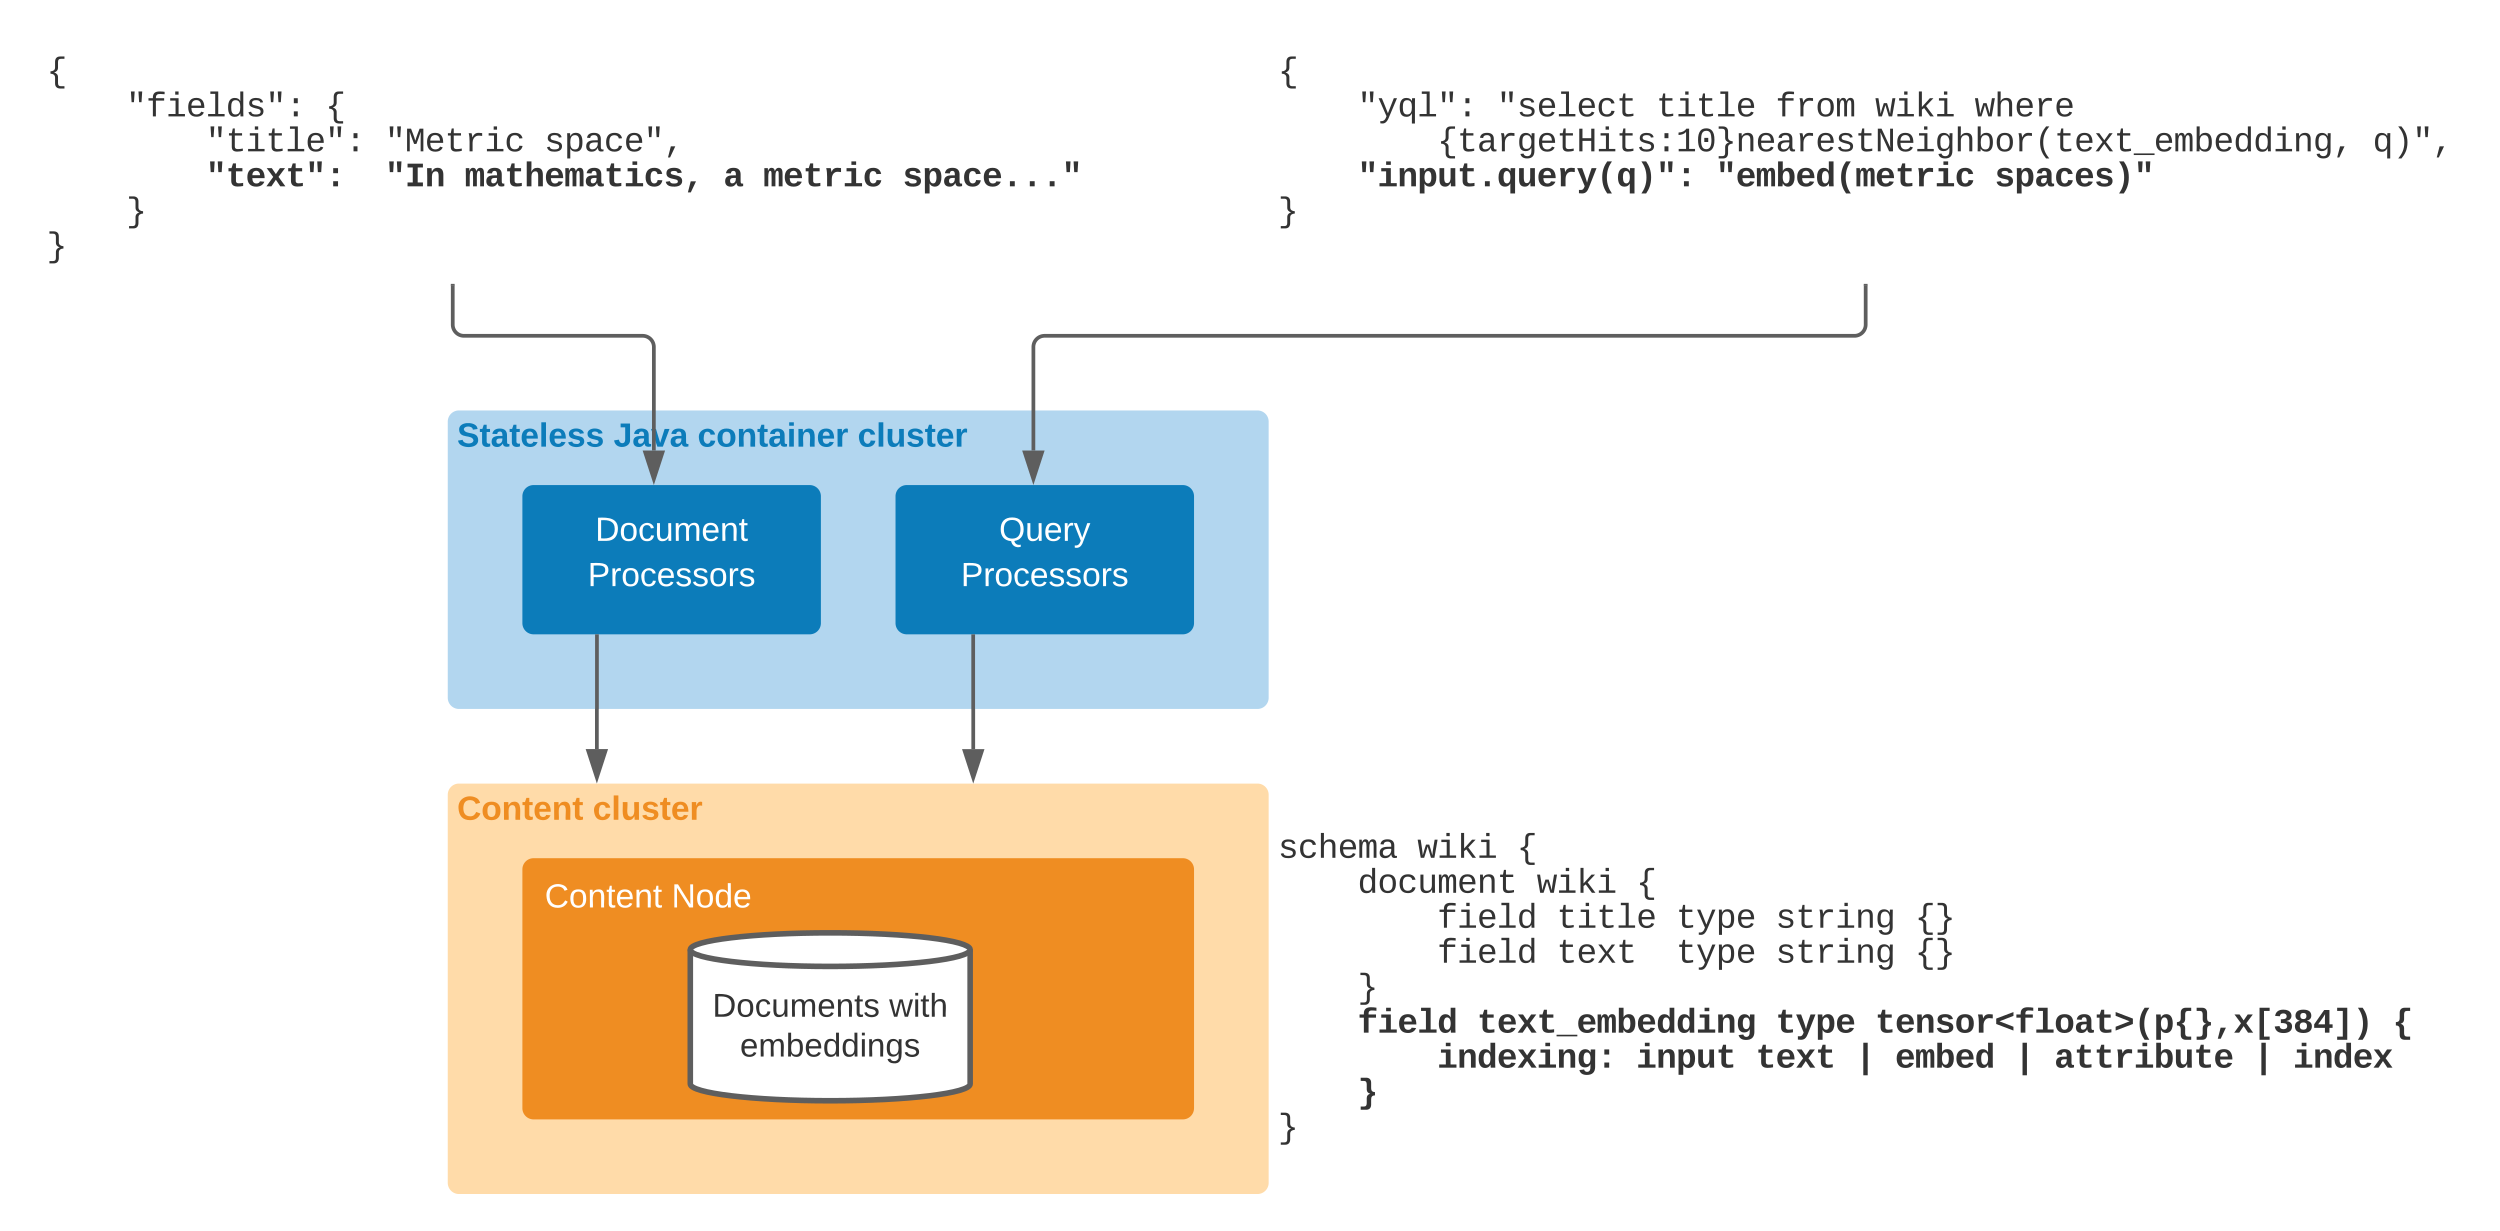<svg xmlns="http://www.w3.org/2000/svg" xmlns:xlink="http://www.w3.org/1999/xlink" xmlns:lucid="lucid" width="1340" height="660"><g transform="translate(1620 100)" lucid:page-tab-id="0_0"><path d="M-2000-500H0v1500h-2000z" fill="#fff"/><path d="M-1380 126a6 6 0 0 1 6-6h428a6 6 0 0 1 6 6v148a6 6 0 0 1-6 6h-428a6 6 0 0 1-6-6z" stroke="#000" stroke-opacity="0" stroke-width="3" fill="#b2d6ef"/><path d="M-1380 326a6 6 0 0 1 6-6h428a6 6 0 0 1 6 6v208a6 6 0 0 1-6 6h-428a6 6 0 0 1-6-6z" stroke="#000" stroke-opacity="0" stroke-width="3" fill="#ffdba9"/><path d="M-1380 326a6 6 0 0 1 6-6h208a6 6 0 0 1 6 6v28a6 6 0 0 1-6 6h-208a6 6 0 0 1-6-6z" stroke="#000" stroke-opacity="0" stroke-width="3" fill="#fff" fill-opacity="0"/><use xlink:href="#a" transform="matrix(1,0,0,1,-1375,325) translate(0 14.4)"/><use xlink:href="#b" transform="matrix(1,0,0,1,-1375,325) translate(72.7 14.4)"/><path d="M-1340 166a6 6 0 0 1 6-6h148a6 6 0 0 1 6 6v68a6 6 0 0 1-6 6h-148a6 6 0 0 1-6-6z" stroke="#000" stroke-opacity="0" stroke-width="3" fill="#0c7cba"/><use xlink:href="#c" transform="matrix(1,0,0,1,-1328,172) translate(27.05 17.9)"/><use xlink:href="#d" transform="matrix(1,0,0,1,-1328,172) translate(23.05 42.167)"/><path d="M-1380 126a6 6 0 0 1 6-6h408a6 6 0 0 1 6 6v28a6 6 0 0 1-6 6h-408a6 6 0 0 1-6-6z" stroke="#000" stroke-opacity="0" stroke-width="3" fill="#fff" fill-opacity="0"/><use xlink:href="#e" transform="matrix(1,0,0,1,-1375,125) translate(0 14.4)"/><use xlink:href="#f" transform="matrix(1,0,0,1,-1375,125) translate(83.9 14.4)"/><use xlink:href="#g" transform="matrix(1,0,0,1,-1375,125) translate(128.9 14.4)"/><use xlink:href="#h" transform="matrix(1,0,0,1,-1375,125) translate(214.7 14.4)"/><path d="M-1300.04 241v38.98a.02.02 0 0 1-.02.02.02.02 0 0 0-.02.02v21.48M-1300.04 241.03V240" stroke="#5e5e5e" stroke-width="2" fill="none"/><path d="M-1300.08 316.76l-4.63-14.26h9.26z" stroke="#5e5e5e" stroke-width="2" fill="#5e5e5e"/><path d="M-1340 366a6 6 0 0 1 6-6h348a6 6 0 0 1 6 6v128a6 6 0 0 1-6 6h-348a6 6 0 0 1-6-6z" stroke="#000" stroke-opacity="0" stroke-width="3" fill="#ef8d22"/><use xlink:href="#i" transform="matrix(1,0,0,1,-1328,372) translate(0 14.4)"/><use xlink:href="#j" transform="matrix(1,0,0,1,-1328,372) translate(67.95 14.4)"/><path d="M-1140 166a6 6 0 0 1 6-6h148a6 6 0 0 1 6 6v68a6 6 0 0 1-6 6h-148a6 6 0 0 1-6-6z" stroke="#000" stroke-opacity="0" stroke-width="3" fill="#0c7cba"/><use xlink:href="#k" transform="matrix(1,0,0,1,-1128,172) translate(43.525 17.9)"/><use xlink:href="#d" transform="matrix(1,0,0,1,-1128,172) translate(23.05 42.167)"/><path d="M-1377.33 53.2V74a6 6 0 0 0 6 6h95.8a6 6 0 0 1 6 6v55.5" stroke="#5e5e5e" stroke-width="2" fill="none"/><path d="M-1376.33 53.23h-2V52.2h2z" stroke="#5e5e5e" stroke-width=".05" fill="#5e5e5e"/><path d="M-1269.54 156.76l-4.63-14.26h9.27z" stroke="#5e5e5e" stroke-width="2" fill="#5e5e5e"/><path d="M-1098.37 241v39a.02.02 0 0 0 0 .02.02.02 0 0 1 .03.02v21.5M-1098.37 241.03V240" stroke="#5e5e5e" stroke-width="2" fill="none"/><path d="M-1098.34 316.8l-4.63-14.26h9.27z" stroke="#5e5e5e" stroke-width="2" fill="#5e5e5e"/><path d="M-1600-74a6 6 0 0 1 6-6h568a6 6 0 0 1 6 6V46.2a6 6 0 0 1-6 6h-568a6 6 0 0 1-6-6z" stroke="#000" stroke-opacity="0" stroke-width="3" fill="#fff" fill-opacity="0"/><use xlink:href="#l" transform="matrix(1,0,0,1,-1595,-75) translate(0 18.635)"/><use xlink:href="#m" transform="matrix(1,0,0,1,-1595,-75) translate(0 37.377)"/><use xlink:href="#n" transform="matrix(1,0,0,1,-1595,-75) translate(42.674 37.377)"/><use xlink:href="#o" transform="matrix(1,0,0,1,-1595,-75) translate(149.358 37.377)"/><use xlink:href="#p" transform="matrix(1,0,0,1,-1595,-75) translate(0 56.118)"/><use xlink:href="#q" transform="matrix(1,0,0,1,-1595,-75) translate(85.347 56.118)"/><use xlink:href="#r" transform="matrix(1,0,0,1,-1595,-75) translate(181.363 56.118)"/><use xlink:href="#s" transform="matrix(1,0,0,1,-1595,-75) translate(266.71 56.118)"/><use xlink:href="#t" transform="matrix(1,0,0,1,-1595,-75) translate(0 74.868)"/><use xlink:href="#u" transform="matrix(1,0,0,1,-1595,-75) translate(85.347 74.868)"/><use xlink:href="#v" transform="matrix(1,0,0,1,-1595,-75) translate(181.363 74.868)"/><use xlink:href="#w" transform="matrix(1,0,0,1,-1595,-75) translate(224.036 74.868)"/><use xlink:href="#x" transform="matrix(1,0,0,1,-1595,-75) translate(362.726 74.868)"/><use xlink:href="#y" transform="matrix(1,0,0,1,-1595,-75) translate(384.062 74.868)"/><use xlink:href="#z" transform="matrix(1,0,0,1,-1595,-75) translate(458.741 74.868)"/><use xlink:href="#m" transform="matrix(1,0,0,1,-1595,-75) translate(0 93.609)"/><use xlink:href="#A" transform="matrix(1,0,0,1,-1595,-75) translate(42.674 93.609)"/><use xlink:href="#B" transform="matrix(1,0,0,1,-1595,-75) translate(0 112.351)"/><path d="M-940-74a6 6 0 0 1 6-6h628a6 6 0 0 1 6 6V46.2a6 6 0 0 1-6 6h-628a6 6 0 0 1-6-6z" stroke="#000" stroke-opacity="0" stroke-width="3" fill="#fff" fill-opacity="0"/><g><use xlink:href="#C" transform="matrix(1,0,0,1,-935,-75) translate(0 18.635)"/><use xlink:href="#m" transform="matrix(1,0,0,1,-935,-75) translate(0 37.377)"/><use xlink:href="#D" transform="matrix(1,0,0,1,-935,-75) translate(42.674 37.377)"/><use xlink:href="#E" transform="matrix(1,0,0,1,-935,-75) translate(117.352 37.377)"/><use xlink:href="#F" transform="matrix(1,0,0,1,-935,-75) translate(202.7 37.377)"/><use xlink:href="#G" transform="matrix(1,0,0,1,-935,-75) translate(266.71 37.377)"/><use xlink:href="#H" transform="matrix(1,0,0,1,-935,-75) translate(320.052 37.377)"/><use xlink:href="#I" transform="matrix(1,0,0,1,-935,-75) translate(373.394 37.377)"/><use xlink:href="#p" transform="matrix(1,0,0,1,-935,-75) translate(0 56.118)"/><use xlink:href="#J" transform="matrix(1,0,0,1,-935,-75) translate(85.347 56.118)"/><use xlink:href="#K" transform="matrix(1,0,0,1,-935,-75) translate(586.762 56.118)"/><use xlink:href="#L" transform="matrix(1,0,0,1,-935,-75) translate(0 74.868)"/><use xlink:href="#M" transform="matrix(1,0,0,1,-935,-75) translate(42.674 74.868)"/><use xlink:href="#N" transform="matrix(1,0,0,1,-935,-75) translate(234.705 74.868)"/><use xlink:href="#O" transform="matrix(1,0,0,1,-935,-75) translate(384.062 74.868)"/><use xlink:href="#P" transform="matrix(1,0,0,1,-935,-75) translate(0 93.609)"/><use xlink:href="#Q" transform="matrix(1,0,0,1,-935,-75) translate(0 112.351)"/></g><path d="M-1100 481c0 4.97-33.58 9-75 9s-75-4.03-75-9v-72c0-4.97 33.58-9 75-9s75 4.03 75 9z" stroke="#5e5e5e" stroke-width="3" fill="#fff"/><path d="M-1100 409c0 4.97-33.58 9-75 9s-75-4.03-75-9" stroke="#5e5e5e" stroke-width="3" fill="none"/><g><use xlink:href="#R" transform="matrix(1,0,0,1,-1245,423) translate(6.889 21.972)"/><use xlink:href="#S" transform="matrix(1,0,0,1,-1245,423) translate(101.605 21.972)"/><use xlink:href="#T" transform="matrix(1,0,0,1,-1245,423) translate(21.654 43.306)"/></g><path d="M-940 346a6 6 0 0 1 6-6h608a6 6 0 0 1 6 6v168a6 6 0 0 1-6 6h-608a6 6 0 0 1-6-6z" stroke="#000" stroke-opacity="0" stroke-width="3" fill="#fff" fill-opacity="0"/><g><use xlink:href="#U" transform="matrix(1,0,0,1,-935,345) translate(0 14.792)"/><use xlink:href="#H" transform="matrix(1,0,0,1,-935,345) translate(74.679 14.792)"/><use xlink:href="#o" transform="matrix(1,0,0,1,-935,345) translate(128.021 14.792)"/><use xlink:href="#m" transform="matrix(1,0,0,1,-935,345) translate(0 33.533)"/><use xlink:href="#V" transform="matrix(1,0,0,1,-935,345) translate(42.674 33.533)"/><use xlink:href="#H" transform="matrix(1,0,0,1,-935,345) translate(138.689 33.533)"/><use xlink:href="#o" transform="matrix(1,0,0,1,-935,345) translate(192.031 33.533)"/><use xlink:href="#p" transform="matrix(1,0,0,1,-935,345) translate(0 52.274)"/><use xlink:href="#W" transform="matrix(1,0,0,1,-935,345) translate(85.347 52.274)"/><use xlink:href="#F" transform="matrix(1,0,0,1,-935,345) translate(149.358 52.274)"/><use xlink:href="#X" transform="matrix(1,0,0,1,-935,345) translate(213.368 52.274)"/><use xlink:href="#Y" transform="matrix(1,0,0,1,-935,345) translate(266.71 52.274)"/><use xlink:href="#Z" transform="matrix(1,0,0,1,-935,345) translate(341.389 52.274)"/><use xlink:href="#p" transform="matrix(1,0,0,1,-935,345) translate(0 71.016)"/><use xlink:href="#W" transform="matrix(1,0,0,1,-935,345) translate(85.347 71.016)"/><use xlink:href="#aa" transform="matrix(1,0,0,1,-935,345) translate(149.358 71.016)"/><use xlink:href="#X" transform="matrix(1,0,0,1,-935,345) translate(213.368 71.016)"/><use xlink:href="#Y" transform="matrix(1,0,0,1,-935,345) translate(266.71 71.016)"/><use xlink:href="#Z" transform="matrix(1,0,0,1,-935,345) translate(341.389 71.016)"/><use xlink:href="#m" transform="matrix(1,0,0,1,-935,345) translate(0 89.757)"/><use xlink:href="#ab" transform="matrix(1,0,0,1,-935,345) translate(42.674 89.757)"/><use xlink:href="#L" transform="matrix(1,0,0,1,-935,345) translate(0 108.507)"/><use xlink:href="#ac" transform="matrix(1,0,0,1,-935,345) translate(42.674 108.507)"/><use xlink:href="#ad" transform="matrix(1,0,0,1,-935,345) translate(106.684 108.507)"/><use xlink:href="#ae" transform="matrix(1,0,0,1,-935,345) translate(266.71 108.507)"/><use xlink:href="#af" transform="matrix(1,0,0,1,-935,345) translate(320.052 108.507)"/><use xlink:href="#ag" transform="matrix(1,0,0,1,-935,345) translate(597.431 108.507)"/><use xlink:href="#ah" transform="matrix(1,0,0,1,-935,345) translate(0 127.257)"/><use xlink:href="#ai" transform="matrix(1,0,0,1,-935,345) translate(85.347 127.257)"/><use xlink:href="#aj" transform="matrix(1,0,0,1,-935,345) translate(192.031 127.257)"/><use xlink:href="#ak" transform="matrix(1,0,0,1,-935,345) translate(256.042 127.257)"/><use xlink:href="#al" transform="matrix(1,0,0,1,-935,345) translate(309.384 127.257)"/><use xlink:href="#am" transform="matrix(1,0,0,1,-935,345) translate(330.72 127.257)"/><use xlink:href="#al" transform="matrix(1,0,0,1,-935,345) translate(394.731 127.257)"/><use xlink:href="#an" transform="matrix(1,0,0,1,-935,345) translate(416.068 127.257)"/><use xlink:href="#al" transform="matrix(1,0,0,1,-935,345) translate(522.752 127.257)"/><use xlink:href="#ao" transform="matrix(1,0,0,1,-935,345) translate(544.089 127.257)"/><use xlink:href="#ap" transform="matrix(1,0,0,1,-935,345) translate(0 146.007)"/><use xlink:href="#aq" transform="matrix(1,0,0,1,-935,345) translate(42.674 146.007)"/><use xlink:href="#B" transform="matrix(1,0,0,1,-935,345) translate(0 164.748)"/></g><path d="M-620 53.2V74a6 6 0 0 1-6 6h-434.1a6 6 0 0 0-6 6v55.5" stroke="#5e5e5e" stroke-width="2" fill="none"/><path d="M-619 53.23h-2V52.2h2z" stroke="#5e5e5e" stroke-width=".05" fill="#5e5e5e"/><path d="M-1066.1 156.76l-4.64-14.26h9.27z" stroke="#5e5e5e" stroke-width="2" fill="#5e5e5e"/><defs><path fill="#ef8d22" d="M67-125c0 53 21 87 73 88 37 1 54-22 65-47l45 17C233-25 199 4 140 4 58 4 20-42 15-125 8-235 124-281 211-232c18 10 29 29 36 50l-46 12c-8-25-30-41-62-41-52 0-71 34-72 86" id="ar"/><path fill="#ef8d22" d="M110-194c64 0 96 36 96 99 0 64-35 99-97 99-61 0-95-36-95-99 0-62 34-99 96-99zm-1 164c35 0 45-28 45-65 0-40-10-65-43-65-34 0-45 26-45 65 0 36 10 65 43 65" id="as"/><path fill="#ef8d22" d="M135-194c87-1 58 113 63 194h-50c-7-57 23-157-34-157-59 0-34 97-39 157H25l-1-190h47c2 12-1 28 3 38 12-26 28-41 61-42" id="at"/><path fill="#ef8d22" d="M115-3C79 11 28 4 28-45v-112H4v-33h27l15-45h31v45h36v33H77v99c-1 23 16 31 38 25v30" id="au"/><path fill="#ef8d22" d="M185-48c-13 30-37 53-82 52C43 2 14-33 14-96s30-98 90-98c62 0 83 45 84 108H66c0 31 8 55 39 56 18 0 30-7 34-22zm-45-69c5-46-57-63-70-21-2 6-4 13-4 21h74" id="av"/><g id="a"><use transform="matrix(0.05,0,0,0.05,0,0)" xlink:href="#ar"/><use transform="matrix(0.05,0,0,0.05,12.95,0)" xlink:href="#as"/><use transform="matrix(0.05,0,0,0.05,23.9,0)" xlink:href="#at"/><use transform="matrix(0.05,0,0,0.05,34.85,0)" xlink:href="#au"/><use transform="matrix(0.05,0,0,0.05,40.8,0)" xlink:href="#av"/><use transform="matrix(0.05,0,0,0.05,50.8,0)" xlink:href="#at"/><use transform="matrix(0.05,0,0,0.05,61.75,0)" xlink:href="#au"/></g><path fill="#ef8d22" d="M190-63c-7 42-38 67-86 67-59 0-84-38-90-98-12-110 154-137 174-36l-49 2c-2-19-15-32-35-32-30 0-35 28-38 64-6 74 65 87 74 30" id="aw"/><path fill="#ef8d22" d="M25 0v-261h50V0H25" id="ax"/><path fill="#ef8d22" d="M85 4C-2 5 27-109 22-190h50c7 57-23 150 33 157 60-5 35-97 40-157h50l1 190h-47c-2-12 1-28-3-38-12 25-28 42-61 42" id="ay"/><path fill="#ef8d22" d="M137-138c1-29-70-34-71-4 15 46 118 7 119 86 1 83-164 76-172 9l43-7c4 19 20 25 44 25 33 8 57-30 24-41C81-84 22-81 20-136c-2-80 154-74 161-7" id="az"/><path fill="#ef8d22" d="M135-150c-39-12-60 13-60 57V0H25l-1-190h47c2 13-1 29 3 40 6-28 27-53 61-41v41" id="aA"/><g id="b"><use transform="matrix(0.05,0,0,0.05,0,0)" xlink:href="#aw"/><use transform="matrix(0.05,0,0,0.05,10,0)" xlink:href="#ax"/><use transform="matrix(0.05,0,0,0.05,15,0)" xlink:href="#ay"/><use transform="matrix(0.05,0,0,0.05,25.95,0)" xlink:href="#az"/><use transform="matrix(0.05,0,0,0.05,35.95,0)" xlink:href="#au"/><use transform="matrix(0.05,0,0,0.05,41.9,0)" xlink:href="#av"/><use transform="matrix(0.05,0,0,0.05,51.9,0)" xlink:href="#aA"/></g><path fill="#fff" d="M30-248c118-7 216 8 213 122C240-48 200 0 122 0H30v-248zM63-27c89 8 146-16 146-99s-60-101-146-95v194" id="aB"/><path fill="#fff" d="M100-194c62-1 85 37 85 99 1 63-27 99-86 99S16-35 15-95c0-66 28-99 85-99zM99-20c44 1 53-31 53-75 0-43-8-75-51-75s-53 32-53 75 10 74 51 75" id="aC"/><path fill="#fff" d="M96-169c-40 0-48 33-48 73s9 75 48 75c24 0 41-14 43-38l32 2c-6 37-31 61-74 61-59 0-76-41-82-99-10-93 101-131 147-64 4 7 5 14 7 22l-32 3c-4-21-16-35-41-35" id="aD"/><path fill="#fff" d="M84 4C-5 8 30-112 23-190h32v120c0 31 7 50 39 49 72-2 45-101 50-169h31l1 190h-30c-1-10 1-25-2-33-11 22-28 36-60 37" id="aE"/><path fill="#fff" d="M210-169c-67 3-38 105-44 169h-31v-121c0-29-5-50-35-48C34-165 62-65 56 0H25l-1-190h30c1 10-1 24 2 32 10-44 99-50 107 0 11-21 27-35 58-36 85-2 47 119 55 194h-31v-121c0-29-5-49-35-48" id="aF"/><path fill="#fff" d="M100-194c63 0 86 42 84 106H49c0 40 14 67 53 68 26 1 43-12 49-29l28 8c-11 28-37 45-77 45C44 4 14-33 15-96c1-61 26-98 85-98zm52 81c6-60-76-77-97-28-3 7-6 17-6 28h103" id="aG"/><path fill="#fff" d="M117-194c89-4 53 116 60 194h-32v-121c0-31-8-49-39-48C34-167 62-67 57 0H25l-1-190h30c1 10-1 24 2 32 11-22 29-35 61-36" id="aH"/><path fill="#fff" d="M59-47c-2 24 18 29 38 22v24C64 9 27 4 27-40v-127H5v-23h24l9-43h21v43h35v23H59v120" id="aI"/><g id="c"><use transform="matrix(0.05,0,0,0.05,0,0)" xlink:href="#aB"/><use transform="matrix(0.05,0,0,0.05,12.95,0)" xlink:href="#aC"/><use transform="matrix(0.05,0,0,0.05,22.95,0)" xlink:href="#aD"/><use transform="matrix(0.05,0,0,0.05,31.95,0)" xlink:href="#aE"/><use transform="matrix(0.05,0,0,0.05,41.95,0)" xlink:href="#aF"/><use transform="matrix(0.05,0,0,0.05,56.9,0)" xlink:href="#aG"/><use transform="matrix(0.05,0,0,0.05,66.9,0)" xlink:href="#aH"/><use transform="matrix(0.05,0,0,0.05,76.9,0)" xlink:href="#aI"/></g><path fill="#fff" d="M30-248c87 1 191-15 191 75 0 78-77 80-158 76V0H30v-248zm33 125c57 0 124 11 124-50 0-59-68-47-124-48v98" id="aJ"/><path fill="#fff" d="M114-163C36-179 61-72 57 0H25l-1-190h30c1 12-1 29 2 39 6-27 23-49 58-41v29" id="aK"/><path fill="#fff" d="M135-143c-3-34-86-38-87 0 15 53 115 12 119 90S17 21 10-45l28-5c4 36 97 45 98 0-10-56-113-15-118-90-4-57 82-63 122-42 12 7 21 19 24 35" id="aL"/><g id="d"><use transform="matrix(0.05,0,0,0.05,0,0)" xlink:href="#aJ"/><use transform="matrix(0.05,0,0,0.05,12,0)" xlink:href="#aK"/><use transform="matrix(0.05,0,0,0.05,17.95,0)" xlink:href="#aC"/><use transform="matrix(0.05,0,0,0.05,27.95,0)" xlink:href="#aD"/><use transform="matrix(0.05,0,0,0.05,36.95,0)" xlink:href="#aG"/><use transform="matrix(0.05,0,0,0.05,46.95,0)" xlink:href="#aL"/><use transform="matrix(0.05,0,0,0.05,55.95,0)" xlink:href="#aL"/><use transform="matrix(0.05,0,0,0.05,64.95,0)" xlink:href="#aC"/><use transform="matrix(0.05,0,0,0.05,74.95,0)" xlink:href="#aK"/><use transform="matrix(0.05,0,0,0.05,80.9,0)" xlink:href="#aL"/></g><path fill="#0c7cba" d="M169-182c-1-43-94-46-97-3 18 66 151 10 154 114 3 95-165 93-204 36-6-8-10-19-12-30l50-8c3 46 112 56 116 5-17-69-150-10-154-114-4-87 153-88 188-35 5 8 8 18 10 28" id="aM"/><path fill="#0c7cba" d="M115-3C79 11 28 4 28-45v-112H4v-33h27l15-45h31v45h36v33H77v99c-1 23 16 31 38 25v30" id="aN"/><path fill="#0c7cba" d="M133-34C117-15 103 5 69 4 32 3 11-16 11-54c-1-60 55-63 116-61 1-26-3-47-28-47-18 1-26 9-28 27l-52-2c7-38 36-58 82-57s74 22 75 68l1 82c-1 14 12 18 25 15v27c-30 8-71 5-69-32zm-48 3c29 0 43-24 42-57-32 0-66-3-65 30 0 17 8 27 23 27" id="aO"/><path fill="#0c7cba" d="M185-48c-13 30-37 53-82 52C43 2 14-33 14-96s30-98 90-98c62 0 83 45 84 108H66c0 31 8 55 39 56 18 0 30-7 34-22zm-45-69c5-46-57-63-70-21-2 6-4 13-4 21h74" id="aP"/><path fill="#0c7cba" d="M25 0v-261h50V0H25" id="aQ"/><path fill="#0c7cba" d="M137-138c1-29-70-34-71-4 15 46 118 7 119 86 1 83-164 76-172 9l43-7c4 19 20 25 44 25 33 8 57-30 24-41C81-84 22-81 20-136c-2-80 154-74 161-7" id="aR"/><g id="e"><use transform="matrix(0.05,0,0,0.05,0,0)" xlink:href="#aM"/><use transform="matrix(0.05,0,0,0.05,12,0)" xlink:href="#aN"/><use transform="matrix(0.05,0,0,0.05,17.95,0)" xlink:href="#aO"/><use transform="matrix(0.05,0,0,0.05,27.95,0)" xlink:href="#aN"/><use transform="matrix(0.05,0,0,0.05,33.9,0)" xlink:href="#aP"/><use transform="matrix(0.05,0,0,0.05,43.9,0)" xlink:href="#aQ"/><use transform="matrix(0.05,0,0,0.05,48.9,0)" xlink:href="#aP"/><use transform="matrix(0.05,0,0,0.05,58.9,0)" xlink:href="#aR"/><use transform="matrix(0.05,0,0,0.05,68.9,0)" xlink:href="#aR"/></g><path fill="#0c7cba" d="M176-78C186 10 51 31 16-35c-5-9-9-19-11-32l52-8c4 21 12 37 35 38 23 0 32-16 32-40v-130H75v-41h101v170" id="aS"/><path fill="#0c7cba" d="M128 0H69L1-190h53L99-40l48-150h52" id="aT"/><g id="f"><use transform="matrix(0.05,0,0,0.05,0,0)" xlink:href="#aS"/><use transform="matrix(0.05,0,0,0.05,10,0)" xlink:href="#aO"/><use transform="matrix(0.05,0,0,0.05,20,0)" xlink:href="#aT"/><use transform="matrix(0.05,0,0,0.05,30,0)" xlink:href="#aO"/></g><path fill="#0c7cba" d="M190-63c-7 42-38 67-86 67-59 0-84-38-90-98-12-110 154-137 174-36l-49 2c-2-19-15-32-35-32-30 0-35 28-38 64-6 74 65 87 74 30" id="aU"/><path fill="#0c7cba" d="M110-194c64 0 96 36 96 99 0 64-35 99-97 99-61 0-95-36-95-99 0-62 34-99 96-99zm-1 164c35 0 45-28 45-65 0-40-10-65-43-65-34 0-45 26-45 65 0 36 10 65 43 65" id="aV"/><path fill="#0c7cba" d="M135-194c87-1 58 113 63 194h-50c-7-57 23-157-34-157-59 0-34 97-39 157H25l-1-190h47c2 12-1 28 3 38 12-26 28-41 61-42" id="aW"/><path fill="#0c7cba" d="M25-224v-37h50v37H25zM25 0v-190h50V0H25" id="aX"/><path fill="#0c7cba" d="M135-150c-39-12-60 13-60 57V0H25l-1-190h47c2 13-1 29 3 40 6-28 27-53 61-41v41" id="aY"/><g id="g"><use transform="matrix(0.05,0,0,0.05,0,0)" xlink:href="#aU"/><use transform="matrix(0.05,0,0,0.05,10,0)" xlink:href="#aV"/><use transform="matrix(0.05,0,0,0.05,20.95,0)" xlink:href="#aW"/><use transform="matrix(0.05,0,0,0.05,31.9,0)" xlink:href="#aN"/><use transform="matrix(0.05,0,0,0.05,37.85,0)" xlink:href="#aO"/><use transform="matrix(0.05,0,0,0.05,47.85,0)" xlink:href="#aX"/><use transform="matrix(0.05,0,0,0.05,52.85,0)" xlink:href="#aW"/><use transform="matrix(0.05,0,0,0.05,63.8,0)" xlink:href="#aP"/><use transform="matrix(0.05,0,0,0.05,73.8,0)" xlink:href="#aY"/></g><path fill="#0c7cba" d="M85 4C-2 5 27-109 22-190h50c7 57-23 150 33 157 60-5 35-97 40-157h50l1 190h-47c-2-12 1-28-3-38-12 25-28 42-61 42" id="aZ"/><g id="h"><use transform="matrix(0.05,0,0,0.05,0,0)" xlink:href="#aU"/><use transform="matrix(0.05,0,0,0.05,10,0)" xlink:href="#aQ"/><use transform="matrix(0.05,0,0,0.05,15,0)" xlink:href="#aZ"/><use transform="matrix(0.05,0,0,0.05,25.95,0)" xlink:href="#aR"/><use transform="matrix(0.05,0,0,0.05,35.95,0)" xlink:href="#aN"/><use transform="matrix(0.05,0,0,0.05,41.9,0)" xlink:href="#aP"/><use transform="matrix(0.05,0,0,0.05,51.9,0)" xlink:href="#aY"/></g><path fill="#fff" d="M212-179c-10-28-35-45-73-45-59 0-87 40-87 99 0 60 29 101 89 101 43 0 62-24 78-52l27 14C228-24 195 4 139 4 59 4 22-46 18-125c-6-104 99-153 187-111 19 9 31 26 39 46" id="ba"/><g id="i"><use transform="matrix(0.05,0,0,0.05,0,0)" xlink:href="#ba"/><use transform="matrix(0.05,0,0,0.05,12.95,0)" xlink:href="#aC"/><use transform="matrix(0.05,0,0,0.05,22.95,0)" xlink:href="#aH"/><use transform="matrix(0.05,0,0,0.05,32.95,0)" xlink:href="#aI"/><use transform="matrix(0.05,0,0,0.05,37.95,0)" xlink:href="#aG"/><use transform="matrix(0.05,0,0,0.05,47.95,0)" xlink:href="#aH"/><use transform="matrix(0.05,0,0,0.05,57.95,0)" xlink:href="#aI"/></g><path fill="#fff" d="M190 0L58-211 59 0H30v-248h39L202-35l-2-213h31V0h-41" id="bb"/><path fill="#fff" d="M85-194c31 0 48 13 60 33l-1-100h32l1 261h-30c-2-10 0-23-3-31C134-8 116 4 85 4 32 4 16-35 15-94c0-66 23-100 70-100zm9 24c-40 0-46 34-46 75 0 40 6 74 45 74 42 0 51-32 51-76 0-42-9-74-50-73" id="bc"/><g id="j"><use transform="matrix(0.05,0,0,0.05,0,0)" xlink:href="#bb"/><use transform="matrix(0.05,0,0,0.05,12.95,0)" xlink:href="#aC"/><use transform="matrix(0.05,0,0,0.05,22.95,0)" xlink:href="#bc"/><use transform="matrix(0.05,0,0,0.05,32.95,0)" xlink:href="#aG"/></g><path fill="#fff" d="M140-251c81 0 123 46 123 126C263-53 228-8 163 1c7 30 30 48 69 40v23c-55 16-95-15-103-61C56-3 17-48 17-125c0-80 42-126 123-126zm0 227c63 0 89-41 89-101s-29-99-89-99c-61 0-89 39-89 99S79-25 140-24" id="bd"/><path fill="#fff" d="M179-190L93 31C79 59 56 82 12 73V49c39 6 53-20 64-50L1-190h34L92-34l54-156h33" id="be"/><g id="k"><use transform="matrix(0.05,0,0,0.05,0,0)" xlink:href="#bd"/><use transform="matrix(0.05,0,0,0.05,14,0)" xlink:href="#aE"/><use transform="matrix(0.05,0,0,0.05,24,0)" xlink:href="#aG"/><use transform="matrix(0.05,0,0,0.05,34,0)" xlink:href="#aK"/><use transform="matrix(0.05,0,0,0.05,39.95,0)" xlink:href="#be"/></g><path fill="#333" d="M677 91c1 136 41 195 171 195h213v139H796c-186-8-294-116-294-303v-351c-3-164-120-222-275-232v-137c155-10 275-69 275-231v-352c6-189 106-303 294-303h265v139H848c-126-3-171 67-171 195v346c-5 158-108 234-231 274 128 36 231 115 231 274V91" id="bf"/><use transform="matrix(0.009,0,0,0.009,0,0)" xlink:href="#bf" id="l"/><path fill="#333" d="M908-845H766l-40-639h224zm-449 0H318l-41-639h224" id="bg"/><path fill="#333" d="M839-1335c-182-6-269 67-259 253h491v142H580V0H400v-940H138v-142h262c-15-293 132-408 418-402 94 2 200 7 281 21v145c-75-10-177-14-260-17" id="bh"/><path fill="#333" d="M745-142h380V0H143v-142h422v-798H246v-142h499v940zM545-1292v-192h200v192H545" id="bi"/><path fill="#333" d="M617-1102c355 0 481 238 477 599H322c5 222 84 388 301 388 144 0 244-59 284-166l158 45C1002-72 854 20 623 20c-342 0-490-220-490-568 0-346 151-554 484-554zm291 461c-18-192-90-328-289-328-194 0-287 128-295 328h584" id="bj"/><path fill="#333" d="M736-142h380V0H134v-142h422v-1200H267v-142h469v1342" id="bk"/><path fill="#333" d="M865-914c-3-187-2-380-2-570h180v1261c0 76 1 155 6 223H877c-8-49-9-116-10-174h-5C801-44 708 26 530 26c-135 0-234-46-297-139s-95-232-95-419c0-377 131-566 392-566 176 0 271 63 335 184zm-286-51c-222 0-255 197-255 427 0 229 31 425 253 425 237 0 286-195 286-441 0-238-52-411-284-411" id="bl"/><path fill="#333" d="M873-819c-18-114-119-146-250-146-163 0-245 50-245 151 0 151 170 148 294 185 182 54 388 94 388 320 0 240-189 325-439 329-245 4-410-69-454-268l159-31c24 133 136 168 295 165 144-2 270-31 270-171 0-164-195-160-331-202-167-52-350-87-350-299 0-218 173-315 413-313 220 2 373 77 412 260" id="bm"/><path fill="#333" d="M496 0v-299h235V0H496zm0-783v-299h235v299H496" id="bn"/><g id="n"><use transform="matrix(0.009,0,0,0.009,0,0)" xlink:href="#bg"/><use transform="matrix(0.009,0,0,0.009,10.668,0)" xlink:href="#bh"/><use transform="matrix(0.009,0,0,0.009,21.337,0)" xlink:href="#bi"/><use transform="matrix(0.009,0,0,0.009,32.005,0)" xlink:href="#bj"/><use transform="matrix(0.009,0,0,0.009,42.674,0)" xlink:href="#bk"/><use transform="matrix(0.009,0,0,0.009,53.342,0)" xlink:href="#bl"/><use transform="matrix(0.009,0,0,0.009,64.01,0)" xlink:href="#bm"/><use transform="matrix(0.009,0,0,0.009,74.679,0)" xlink:href="#bg"/><use transform="matrix(0.009,0,0,0.009,85.347,0)" xlink:href="#bn"/></g><use transform="matrix(0.009,0,0,0.009,0,0)" xlink:href="#bf" id="o"/><path fill="#333" d="M682 16c-209 0-323-80-324-285v-671H190v-142h170l58-282h120v282h432v142H538v652c2 114 60 155 182 155 106 0 209-16 297-34v137C921-4 806 16 682 16" id="bo"/><g id="q"><use transform="matrix(0.009,0,0,0.009,0,0)" xlink:href="#bg"/><use transform="matrix(0.009,0,0,0.009,10.668,0)" xlink:href="#bo"/><use transform="matrix(0.009,0,0,0.009,21.337,0)" xlink:href="#bi"/><use transform="matrix(0.009,0,0,0.009,32.005,0)" xlink:href="#bo"/><use transform="matrix(0.009,0,0,0.009,42.674,0)" xlink:href="#bk"/><use transform="matrix(0.009,0,0,0.009,53.342,0)" xlink:href="#bj"/><use transform="matrix(0.009,0,0,0.009,64.01,0)" xlink:href="#bg"/><use transform="matrix(0.009,0,0,0.009,74.679,0)" xlink:href="#bn"/></g><path fill="#333" d="M285-1169c8 382 2 780 4 1169H129v-1349h237c86 239 188 461 253 720 69-258 169-481 255-720h225V0H937c2-390-5-788 6-1169-75 255-170 488-259 729H547c-90-240-185-475-262-729" id="bp"/><path fill="#333" d="M839-1102c70 0 148 7 206 17v167c-112-18-268-36-363 15-129 69-208 203-208 395V0H294c-10-367 32-789-52-1082h171c21 75 41 161 48 250h5c67-152 152-270 373-270" id="bq"/><path fill="#333" d="M631 20c-350 0-501-215-501-562 0-355 162-560 502-560 250 0 399 118 446 323l-192 14c-23-124-109-196-262-196-242 0-305 171-305 415 1 245 61 427 304 427 151 0 248-77 267-215l190 12C1039-107 883 20 631 20" id="br"/><g id="r"><use transform="matrix(0.009,0,0,0.009,0,0)" xlink:href="#bg"/><use transform="matrix(0.009,0,0,0.009,10.668,0)" xlink:href="#bp"/><use transform="matrix(0.009,0,0,0.009,21.337,0)" xlink:href="#bj"/><use transform="matrix(0.009,0,0,0.009,32.005,0)" xlink:href="#bo"/><use transform="matrix(0.009,0,0,0.009,42.674,0)" xlink:href="#bq"/><use transform="matrix(0.009,0,0,0.009,53.342,0)" xlink:href="#bi"/><use transform="matrix(0.009,0,0,0.009,64.01,0)" xlink:href="#br"/></g><path fill="#333" d="M698-1104c312 3 392 244 392 558 0 315-82 566-392 566-169 0-277-65-331-184h-5c8 188 2 394 4 589H185V-858c0-76-1-156-6-224h175c6 52 9 120 10 178h4c58-122 150-202 330-200zm-49 991c225 0 255-203 255-433 0-225-32-419-253-419-236 0-285 192-285 441 0 237 53 411 283 411" id="bs"/><path fill="#333" d="M1000-272c3 95 12 159 101 161 21 0 41-3 59-7V-6c-44 10-86 16-139 16-141 2-191-84-197-217h-6C748-76 648 20 446 20c-207 0-318-120-318-322 0-266 194-348 454-354l236-4c12-191-40-305-222-305-140 0-220 47-232 172l-188-17c33-204 181-292 423-292 255 0 401 118 401 364v466zm-683-27c0 109 63 184 175 182 166-3 259-96 306-217 24-65 20-120 20-200-232 7-501-28-501 235" id="bt"/><path fill="#333" d="M259 363l169-662h265L382 363H259" id="bu"/><g id="s"><use transform="matrix(0.009,0,0,0.009,0,0)" xlink:href="#bm"/><use transform="matrix(0.009,0,0,0.009,10.668,0)" xlink:href="#bs"/><use transform="matrix(0.009,0,0,0.009,21.337,0)" xlink:href="#bt"/><use transform="matrix(0.009,0,0,0.009,32.005,0)" xlink:href="#br"/><use transform="matrix(0.009,0,0,0.009,42.674,0)" xlink:href="#bj"/><use transform="matrix(0.009,0,0,0.009,53.342,0)" xlink:href="#bg"/><use transform="matrix(0.009,0,0,0.009,64.01,0)" xlink:href="#bu"/></g><path fill="#333" d="M942-844H743l-37-641h275zm-456 0H287l-37-641h273" id="bv"/><path fill="#333" d="M711 13c-250 0-386-99-385-349l2-556H161v-190h181l88-282h176v282h385v190H606v530c-10 130 45 186 174 184 91-2 176-11 255-27v186C933-1 833 13 711 13" id="bw"/><path fill="#333" d="M1113-274C1038-96 884 20 626 20c-352 0-526-209-526-566 0-358 185-556 530-556 358 0 496 251 499 615H395c5 180 68 319 245 319 102 0 186-45 208-129zM857-663c-6-177-128-307-315-247-94 30-141 121-145 247h460" id="bx"/><path fill="#333" d="M874 0L612-392 348 0H49l406-559-387-523h303l241 354 240-354h305L770-562 1179 0H874" id="by"/><path fill="#333" d="M470 0v-305h289V0H470zm0-780v-305h289v305H470" id="bz"/><g id="u"><use transform="matrix(0.009,0,0,0.009,0,0)" xlink:href="#bv"/><use transform="matrix(0.009,0,0,0.009,10.668,0)" xlink:href="#bw"/><use transform="matrix(0.009,0,0,0.009,21.337,0)" xlink:href="#bx"/><use transform="matrix(0.009,0,0,0.009,32.005,0)" xlink:href="#by"/><use transform="matrix(0.009,0,0,0.009,42.674,0)" xlink:href="#bw"/><use transform="matrix(0.009,0,0,0.009,53.342,0)" xlink:href="#bv"/><use transform="matrix(0.009,0,0,0.009,64.01,0)" xlink:href="#bz"/></g><path fill="#333" d="M157-1349h916v228H762v893h311V0H157v-228h311v-893H157v-228" id="bA"/><path fill="#333" d="M768-1103c247 0 336 167 336 416V0H824v-619c-3-164-24-273-171-273-164 0-229 142-229 312V0H143c-4-359 9-736-8-1082h268c7 63 12 146 13 215h4c67-145 160-236 348-236" id="bB"/><g id="v"><use transform="matrix(0.009,0,0,0.009,0,0)" xlink:href="#bv"/><use transform="matrix(0.009,0,0,0.009,10.668,0)" xlink:href="#bA"/><use transform="matrix(0.009,0,0,0.009,21.337,0)" xlink:href="#bB"/></g><path fill="#333" d="M934-1102c199 0 220 177 220 381V0H926c-2-260 10-533-4-785-4-72-14-138-83-138-34 0-61 27-81 81s-29 134-29 241V0H501c-2-260 9-533-5-785-4-72-13-138-82-138-46 0-65 47-80 93-21 67-30 155-30 248V0H75c-3-360 6-732-6-1082h209c6 50 3 123 8 175 36-100 83-195 216-195 135 0 166 79 196 196 42-105 93-196 236-196" id="bC"/><path fill="#333" d="M775-193C708-75 621 20 439 20 226 20 106-93 106-306c0-251 170-341 417-346l223-4c4-143-12-264-148-264-103 0-141 58-150 153l-293-14c37-219 194-321 455-321 263 0 418 130 417 390v392c1 84 5 161 89 160 21 0 42-2 62-6v152c-57 15-108 27-180 26-145 0-202-73-217-205h-6zm-256 17c168 0 234-139 227-325-166 4-347-25-347 173 0 94 33 152 120 152" id="bD"/><path fill="#333" d="M424-1484c-2 206 5 424-8 618h4c67-145 160-234 348-236 251-3 335 167 336 416V0H824v-621c0-150-23-276-173-270-163 7-227 142-227 312V0H143v-1484h281" id="bE"/><path fill="#333" d="M794-190h353V0H118v-190h395v-702H223v-190h571v892zM513-1277v-207h281v207H513" id="bF"/><path fill="#333" d="M1109-360C1066-122 902 20 624 20c-347 0-514-209-514-555 0-353 168-567 518-567 270 0 425 136 473 361l-283 14c-16-106-75-183-196-182-75 0-130 31-165 93s-52 152-52 270c0 249 74 374 221 374 120 0 188-82 201-201" id="bG"/><path fill="#333" d="M622-916c-112 2-200 14-200 111 0 90 89 101 168 121 234 58 514 77 514 368C1104-4 751 54 434 5 267-21 161-112 121-270l247-37c24 111 113 145 252 141 114-3 226-12 226-124 0-101-103-113-192-134-225-54-490-76-490-351 0-247 201-328 458-328 245 0 413 88 457 292l-249 26c-16-98-92-133-208-131" id="bH"/><path fill="#333" d="M258 363l169-662h315L431 363H258" id="bI"/><g id="w"><use transform="matrix(0.009,0,0,0.009,0,0)" xlink:href="#bC"/><use transform="matrix(0.009,0,0,0.009,10.668,0)" xlink:href="#bD"/><use transform="matrix(0.009,0,0,0.009,21.337,0)" xlink:href="#bw"/><use transform="matrix(0.009,0,0,0.009,32.005,0)" xlink:href="#bE"/><use transform="matrix(0.009,0,0,0.009,42.674,0)" xlink:href="#bx"/><use transform="matrix(0.009,0,0,0.009,53.342,0)" xlink:href="#bC"/><use transform="matrix(0.009,0,0,0.009,64.01,0)" xlink:href="#bD"/><use transform="matrix(0.009,0,0,0.009,74.679,0)" xlink:href="#bw"/><use transform="matrix(0.009,0,0,0.009,85.347,0)" xlink:href="#bF"/><use transform="matrix(0.009,0,0,0.009,96.016,0)" xlink:href="#bG"/><use transform="matrix(0.009,0,0,0.009,106.684,0)" xlink:href="#bH"/><use transform="matrix(0.009,0,0,0.009,117.352,0)" xlink:href="#bI"/></g><use transform="matrix(0.009,0,0,0.009,0,0)" xlink:href="#bD" id="x"/><path fill="#333" d="M875-1102c70 0 148 7 206 17v237c-110-17-267-37-359 15-123 69-192 207-192 395V0H250c-10-367 32-789-52-1082h271c19 69 36 149 46 228h4c52-151 151-250 356-248" id="bJ"/><g id="y"><use transform="matrix(0.009,0,0,0.009,0,0)" xlink:href="#bC"/><use transform="matrix(0.009,0,0,0.009,10.668,0)" xlink:href="#bx"/><use transform="matrix(0.009,0,0,0.009,21.337,0)" xlink:href="#bw"/><use transform="matrix(0.009,0,0,0.009,32.005,0)" xlink:href="#bJ"/><use transform="matrix(0.009,0,0,0.009,42.674,0)" xlink:href="#bF"/><use transform="matrix(0.009,0,0,0.009,53.342,0)" xlink:href="#bG"/></g><path fill="#333" d="M427-171c3 195 2 397 2 596H148V-846c1-83-4-168-8-236h272c10 49 14 118 15 176h4c59-114 151-197 316-197 291 0 385 259 385 560 0 243-65 433-220 521-50 28-109 42-176 42-162-2-253-78-309-191zm69-661c-91 113-92 463-1 586 46 62 145 101 225 54 96-57 118-191 119-351 0-123-18-215-53-276-46-82-128-115-220-74-25 12-48 33-70 61" id="bK"/><path fill="#333" d="M470 0v-305h289V0H470" id="bL"/><g id="z"><use transform="matrix(0.009,0,0,0.009,0,0)" xlink:href="#bH"/><use transform="matrix(0.009,0,0,0.009,10.668,0)" xlink:href="#bK"/><use transform="matrix(0.009,0,0,0.009,21.337,0)" xlink:href="#bD"/><use transform="matrix(0.009,0,0,0.009,32.005,0)" xlink:href="#bG"/><use transform="matrix(0.009,0,0,0.009,42.674,0)" xlink:href="#bx"/><use transform="matrix(0.009,0,0,0.009,53.342,0)" xlink:href="#bL"/><use transform="matrix(0.009,0,0,0.009,64.01,0)" xlink:href="#bL"/><use transform="matrix(0.009,0,0,0.009,74.679,0)" xlink:href="#bL"/><use transform="matrix(0.009,0,0,0.009,85.347,0)" xlink:href="#bv"/></g><path fill="#333" d="M726 122c-7 187-108 303-294 303H167V286h213c129-2 172-59 172-195v-347c5-160 106-236 230-276-125-36-230-116-230-272v-346c2-128-45-195-172-195H167v-139h265c187 7 294 114 294 303v352c4 162 120 221 275 231v137c-155 10-275 68-275 232v351" id="bM"/><use transform="matrix(0.009,0,0,0.009,0,0)" xlink:href="#bM" id="A"/><use transform="matrix(0.009,0,0,0.009,0,0)" xlink:href="#bM" id="B"/><use transform="matrix(0.009,0,0,0.009,0,0)" xlink:href="#bf" id="C"/><path fill="#333" d="M168 279c222 39 310-114 368-290L66-1082h192c120 299 249 590 362 896 115-301 235-597 351-896h190L705 0c-65 164-130 320-275 396-67 36-177 35-262 18V279" id="bN"/><path fill="#333" d="M530 26c-303-6-392-228-392-558 0-187 33-329 98-424s162-142 293-142c178 0 273 69 334 184 1-56 3-122 12-169h175c-6 88-6 180-6 282V425H863c1-202-4-411 4-607h-2C805-59 713 29 530 26zm47-139c234 0 286-193 286-441 0-238-55-411-284-411-223 0-255 198-255 427 0 227 33 425 253 425" id="bO"/><g id="D"><use transform="matrix(0.009,0,0,0.009,0,0)" xlink:href="#bg"/><use transform="matrix(0.009,0,0,0.009,10.668,0)" xlink:href="#bN"/><use transform="matrix(0.009,0,0,0.009,21.337,0)" xlink:href="#bO"/><use transform="matrix(0.009,0,0,0.009,32.005,0)" xlink:href="#bk"/><use transform="matrix(0.009,0,0,0.009,42.674,0)" xlink:href="#bg"/><use transform="matrix(0.009,0,0,0.009,53.342,0)" xlink:href="#bn"/></g><g id="E"><use transform="matrix(0.009,0,0,0.009,0,0)" xlink:href="#bg"/><use transform="matrix(0.009,0,0,0.009,10.668,0)" xlink:href="#bm"/><use transform="matrix(0.009,0,0,0.009,21.337,0)" xlink:href="#bj"/><use transform="matrix(0.009,0,0,0.009,32.005,0)" xlink:href="#bk"/><use transform="matrix(0.009,0,0,0.009,42.674,0)" xlink:href="#bj"/><use transform="matrix(0.009,0,0,0.009,53.342,0)" xlink:href="#br"/><use transform="matrix(0.009,0,0,0.009,64.01,0)" xlink:href="#bo"/></g><g id="F"><use transform="matrix(0.009,0,0,0.009,0,0)" xlink:href="#bo"/><use transform="matrix(0.009,0,0,0.009,10.668,0)" xlink:href="#bi"/><use transform="matrix(0.009,0,0,0.009,21.337,0)" xlink:href="#bo"/><use transform="matrix(0.009,0,0,0.009,32.005,0)" xlink:href="#bk"/><use transform="matrix(0.009,0,0,0.009,42.674,0)" xlink:href="#bj"/></g><path fill="#333" d="M615-1102c343 0 484 203 482 560-1 347-147 562-488 562-336 0-475-219-479-562-4-349 156-560 485-560zm-8 989c240 0 301-180 301-429 0-245-55-427-290-427-236 0-299 181-299 427 0 243 61 429 288 429" id="bP"/><path fill="#333" d="M904-1102c199 0 220 177 220 381V0H956v-686c-3-114 0-215-60-264-70-33-125-4-158 71-26 56-39 140-39 252V0H531v-686c-3-114-1-215-61-264-78-41-136 24-157 84-24 69-39 159-39 259V0H105c-3-360 6-732-6-1082h149c6 50 3 123 8 175 36-100 83-195 216-195 135 0 166 79 196 196 42-105 93-196 236-196" id="bQ"/><g id="G"><use transform="matrix(0.009,0,0,0.009,0,0)" xlink:href="#bh"/><use transform="matrix(0.009,0,0,0.009,10.668,0)" xlink:href="#bq"/><use transform="matrix(0.009,0,0,0.009,21.337,0)" xlink:href="#bP"/><use transform="matrix(0.009,0,0,0.009,32.005,0)" xlink:href="#bQ"/></g><path fill="#333" d="M1018 0H814c-67-224-138-444-200-673C552-442 476-224 407 0H204L21-1082h178c43 310 105 601 126 933 54-225 128-425 193-638h193c63 212 134 415 185 638 22-336 90-622 136-933h176" id="bR"/><path fill="#333" d="M914 0L548-499l-132 98V0H236v-1484h180v927l475-525h211L663-617 1125 0H914" id="bS"/><g id="H"><use transform="matrix(0.009,0,0,0.009,0,0)" xlink:href="#bR"/><use transform="matrix(0.009,0,0,0.009,10.668,0)" xlink:href="#bi"/><use transform="matrix(0.009,0,0,0.009,21.337,0)" xlink:href="#bS"/><use transform="matrix(0.009,0,0,0.009,32.005,0)" xlink:href="#bi"/></g><path fill="#333" d="M648-963c-190 6-283 138-283 336V0H185v-1484h181c-2 197 6 404-9 587h3c62-120 159-205 339-205 242 0 351 135 350 381V0H868v-695c1-168-57-273-220-268" id="bT"/><g id="I"><use transform="matrix(0.009,0,0,0.009,0,0)" xlink:href="#bR"/><use transform="matrix(0.009,0,0,0.009,10.668,0)" xlink:href="#bT"/><use transform="matrix(0.009,0,0,0.009,21.337,0)" xlink:href="#bj"/><use transform="matrix(0.009,0,0,0.009,32.005,0)" xlink:href="#bq"/><use transform="matrix(0.009,0,0,0.009,42.674,0)" xlink:href="#bj"/></g><path fill="#333" d="M1048-32c-2 300-135 456-433 456-222-1-358-88-400-267l184-25c22 99 100 157 222 156 184-2 248-125 248-315 0-64 3-133-2-194C807-100 706-13 524-12c-306 0-381-228-381-537 0-318 85-550 400-550 164 0 271 83 325 202h3c1-60 3-134 12-185h171c-13 339-4 702-6 1050zM585-145c210-8 284-178 284-406 0-192-52-331-177-392-33-16-69-22-104-22-223 2-259 184-259 414 0 229 31 415 256 406" id="bU"/><path fill="#333" d="M875 0v-623H353V0H162v-1349h191v566h522v-566h191V0H875" id="bV"/><path fill="#333" d="M148-1120c216-7 379-89 463-229h166v1204h353V0H157v-145h439v-1021c-79 124-254 184-448 194v-148" id="bW"/><path fill="#333" d="M1065-1013c47 164 49 500-1 665C999-130 875 20 611 20c-377 0-484-300-487-695-2-245 41-425 141-551 77-98 191-144 352-144 261 0 386 140 448 357zM741-155c199-92 203-504 159-785-26-168-96-284-283-284-281 0-308 256-311 549-2 181 18 324 80 428 46 77 115 118 227 120 47 0 90-10 128-28zM496-555v-249h235v249H496" id="bX"/><path fill="#333" d="M706-1102c241 0 344 136 343 381V0H868v-695c1-168-57-273-220-268-190 6-283 138-283 336V0H185c-3-360 6-732-6-1082h170c4 54 7 126 8 185h3c63-121 164-204 346-205" id="bY"/><path fill="#333" d="M912-211c-10-84-18-177-18-274v-864h172V0H836L316-1130c7 79 16 167 16 254V0H162v-1349h222" id="bZ"/><path fill="#333" d="M365-904c58-129 161-200 334-200 130 0 228 46 293 138s98 233 98 420c0 189-34 331-102 425S824 20 698 20c-170 0-275-64-336-184 0 55-3 116-9 164H179c5-68 6-147 6-223v-1261h180c-2 193 4 394-4 580h4zm283 791c221 0 256-197 256-427 0-229-34-425-254-425-236 0-285 195-285 441 0 237 53 411 283 411" id="ca"/><path fill="#333" d="M891-1484c-201 251-362 514-362 954 0 441 161 704 362 955H701C500 176 342-90 342-532c0-440 159-704 359-952h190" id="cb"/><path fill="#333" d="M932 0L611-444 288 0H94l415-556-397-526h199l300 421 298-421h201L713-558 1133 0H932" id="cc"/><path fill="#333" d="M-5 220v-96h1238v96H-5" id="cd"/><g id="J"><use transform="matrix(0.009,0,0,0.009,0,0)" xlink:href="#bf"/><use transform="matrix(0.009,0,0,0.009,10.668,0)" xlink:href="#bo"/><use transform="matrix(0.009,0,0,0.009,21.337,0)" xlink:href="#bt"/><use transform="matrix(0.009,0,0,0.009,32.005,0)" xlink:href="#bq"/><use transform="matrix(0.009,0,0,0.009,42.674,0)" xlink:href="#bU"/><use transform="matrix(0.009,0,0,0.009,53.342,0)" xlink:href="#bj"/><use transform="matrix(0.009,0,0,0.009,64.01,0)" xlink:href="#bo"/><use transform="matrix(0.009,0,0,0.009,74.679,0)" xlink:href="#bV"/><use transform="matrix(0.009,0,0,0.009,85.347,0)" xlink:href="#bi"/><use transform="matrix(0.009,0,0,0.009,96.016,0)" xlink:href="#bo"/><use transform="matrix(0.009,0,0,0.009,106.684,0)" xlink:href="#bm"/><use transform="matrix(0.009,0,0,0.009,117.352,0)" xlink:href="#bn"/><use transform="matrix(0.009,0,0,0.009,128.021,0)" xlink:href="#bW"/><use transform="matrix(0.009,0,0,0.009,138.689,0)" xlink:href="#bX"/><use transform="matrix(0.009,0,0,0.009,149.358,0)" xlink:href="#bM"/><use transform="matrix(0.009,0,0,0.009,160.026,0)" xlink:href="#bY"/><use transform="matrix(0.009,0,0,0.009,170.694,0)" xlink:href="#bj"/><use transform="matrix(0.009,0,0,0.009,181.363,0)" xlink:href="#bt"/><use transform="matrix(0.009,0,0,0.009,192.031,0)" xlink:href="#bq"/><use transform="matrix(0.009,0,0,0.009,202.7,0)" xlink:href="#bj"/><use transform="matrix(0.009,0,0,0.009,213.368,0)" xlink:href="#bm"/><use transform="matrix(0.009,0,0,0.009,224.036,0)" xlink:href="#bo"/><use transform="matrix(0.009,0,0,0.009,234.705,0)" xlink:href="#bZ"/><use transform="matrix(0.009,0,0,0.009,245.373,0)" xlink:href="#bj"/><use transform="matrix(0.009,0,0,0.009,256.042,0)" xlink:href="#bi"/><use transform="matrix(0.009,0,0,0.009,266.71,0)" xlink:href="#bU"/><use transform="matrix(0.009,0,0,0.009,277.378,0)" xlink:href="#bT"/><use transform="matrix(0.009,0,0,0.009,288.047,0)" xlink:href="#ca"/><use transform="matrix(0.009,0,0,0.009,298.715,0)" xlink:href="#bP"/><use transform="matrix(0.009,0,0,0.009,309.384,0)" xlink:href="#bq"/><use transform="matrix(0.009,0,0,0.009,320.052,0)" xlink:href="#cb"/><use transform="matrix(0.009,0,0,0.009,330.72,0)" xlink:href="#bo"/><use transform="matrix(0.009,0,0,0.009,341.389,0)" xlink:href="#bj"/><use transform="matrix(0.009,0,0,0.009,352.057,0)" xlink:href="#cc"/><use transform="matrix(0.009,0,0,0.009,362.726,0)" xlink:href="#bo"/><use transform="matrix(0.009,0,0,0.009,373.394,0)" xlink:href="#cd"/><use transform="matrix(0.009,0,0,0.009,384.062,0)" xlink:href="#bj"/><use transform="matrix(0.009,0,0,0.009,394.731,0)" xlink:href="#bQ"/><use transform="matrix(0.009,0,0,0.009,405.399,0)" xlink:href="#ca"/><use transform="matrix(0.009,0,0,0.009,416.068,0)" xlink:href="#bj"/><use transform="matrix(0.009,0,0,0.009,426.736,0)" xlink:href="#bl"/><use transform="matrix(0.009,0,0,0.009,437.405,0)" xlink:href="#bl"/><use transform="matrix(0.009,0,0,0.009,448.073,0)" xlink:href="#bi"/><use transform="matrix(0.009,0,0,0.009,458.741,0)" xlink:href="#bY"/><use transform="matrix(0.009,0,0,0.009,469.41,0)" xlink:href="#bU"/><use transform="matrix(0.009,0,0,0.009,480.078,0)" xlink:href="#bu"/></g><path fill="#333" d="M528-1484c201 248 357 511 357 952 0 442-156 709-357 957H336C537 174 700-89 700-530c0-440-163-703-364-954h192" id="ce"/><g id="K"><use transform="matrix(0.009,0,0,0.009,0,0)" xlink:href="#bO"/><use transform="matrix(0.009,0,0,0.009,10.668,0)" xlink:href="#ce"/><use transform="matrix(0.009,0,0,0.009,21.337,0)" xlink:href="#bg"/><use transform="matrix(0.009,0,0,0.009,32.005,0)" xlink:href="#bu"/></g><path fill="#333" d="M471 20c-247 0-336-169-336-415v-687h281v607c4 148 31 285 172 285 152 0 207-150 207-312v-580h281c4 359-9 736 8 1082H816c-7-63-11-146-12-215h-5C736-76 644 20 471 20" id="cf"/><path fill="#333" d="M800 425c-1-198 1-404 0-596C746-55 645 20 483 20 183 20 97-237 97-543c0-242 74-429 227-518 49-28 105-42 168-42 163 0 248 85 306 197h4c1-59 6-126 15-176h272c-4 67-9 153-8 236V425H800zm-66-671c93-114 91-467-2-586-35-45-76-79-141-79-64 0-113 31-149 92-69 115-66 440 4 561 39 68 130 111 220 70 25-11 46-31 68-58" id="cg"/><path fill="#333" d="M143 212c82 12 185 12 233-31 50-45 83-117 110-192L38-1082h297c100 284 211 557 291 861 72-305 176-578 270-861h294L742 57c-80 192-156 368-417 368-60 0-131-4-182-13V212" id="ch"/><path fill="#333" d="M621-530c0 421 127 700 301 955H641C466 173 344-110 344-531s122-702 297-953h281c-174 254-301 534-301 954" id="ci"/><path fill="#333" d="M885-531c0 421-122 704-297 956H307c174-255 301-534 301-955 0-420-127-700-301-954h281c175 251 297 532 297 953" id="cj"/><g id="M"><use transform="matrix(0.009,0,0,0.009,0,0)" xlink:href="#bv"/><use transform="matrix(0.009,0,0,0.009,10.668,0)" xlink:href="#bF"/><use transform="matrix(0.009,0,0,0.009,21.337,0)" xlink:href="#bB"/><use transform="matrix(0.009,0,0,0.009,32.005,0)" xlink:href="#bK"/><use transform="matrix(0.009,0,0,0.009,42.674,0)" xlink:href="#cf"/><use transform="matrix(0.009,0,0,0.009,53.342,0)" xlink:href="#bw"/><use transform="matrix(0.009,0,0,0.009,64.01,0)" xlink:href="#bL"/><use transform="matrix(0.009,0,0,0.009,74.679,0)" xlink:href="#cg"/><use transform="matrix(0.009,0,0,0.009,85.347,0)" xlink:href="#cf"/><use transform="matrix(0.009,0,0,0.009,96.016,0)" xlink:href="#bx"/><use transform="matrix(0.009,0,0,0.009,106.684,0)" xlink:href="#bJ"/><use transform="matrix(0.009,0,0,0.009,117.352,0)" xlink:href="#ch"/><use transform="matrix(0.009,0,0,0.009,128.021,0)" xlink:href="#ci"/><use transform="matrix(0.009,0,0,0.009,138.689,0)" xlink:href="#cg"/><use transform="matrix(0.009,0,0,0.009,149.358,0)" xlink:href="#cj"/><use transform="matrix(0.009,0,0,0.009,160.026,0)" xlink:href="#bv"/><use transform="matrix(0.009,0,0,0.009,170.694,0)" xlink:href="#bz"/></g><path fill="#333" d="M429-1484c1 190-1 388 0 572 54-116 155-191 317-191 300 0 386 257 386 563 0 241-73 429-226 518-49 28-106 42-169 42-162 0-251-81-306-196h-4c-1 59-5 127-15 176H140c4-67 9-153 8-236v-1248h281zm66 648c-93 114-92 466 1 585 35 45 77 79 142 79 64 0 112-31 148-92 69-115 68-440-2-561-39-68-131-111-221-70-25 11-46 32-68 59" id="ck"/><path fill="#333" d="M802-909c-3-189-2-383-2-575h281v1248c-1 83 4 168 8 236H817c-9-50-14-117-15-176h-4C735-49 651 20 482 20 191 20 97-238 97-539c0-243 66-432 221-519 50-28 108-42 175-42 162 2 253 78 309 191zm-70 658c91-113 93-462 2-584-46-61-145-100-224-53-96 56-119 190-120 349 0 123 17 214 52 275 46 82 130 115 222 74 25-12 46-33 68-61" id="cl"/><g id="N"><use transform="matrix(0.009,0,0,0.009,0,0)" xlink:href="#bv"/><use transform="matrix(0.009,0,0,0.009,10.668,0)" xlink:href="#bx"/><use transform="matrix(0.009,0,0,0.009,21.337,0)" xlink:href="#bC"/><use transform="matrix(0.009,0,0,0.009,32.005,0)" xlink:href="#ck"/><use transform="matrix(0.009,0,0,0.009,42.674,0)" xlink:href="#bx"/><use transform="matrix(0.009,0,0,0.009,53.342,0)" xlink:href="#cl"/><use transform="matrix(0.009,0,0,0.009,64.01,0)" xlink:href="#ci"/><use transform="matrix(0.009,0,0,0.009,74.679,0)" xlink:href="#bC"/><use transform="matrix(0.009,0,0,0.009,85.347,0)" xlink:href="#bx"/><use transform="matrix(0.009,0,0,0.009,96.016,0)" xlink:href="#bw"/><use transform="matrix(0.009,0,0,0.009,106.684,0)" xlink:href="#bJ"/><use transform="matrix(0.009,0,0,0.009,117.352,0)" xlink:href="#bF"/><use transform="matrix(0.009,0,0,0.009,128.021,0)" xlink:href="#bG"/></g><g id="O"><use transform="matrix(0.009,0,0,0.009,0,0)" xlink:href="#bH"/><use transform="matrix(0.009,0,0,0.009,10.668,0)" xlink:href="#bK"/><use transform="matrix(0.009,0,0,0.009,21.337,0)" xlink:href="#bD"/><use transform="matrix(0.009,0,0,0.009,32.005,0)" xlink:href="#bG"/><use transform="matrix(0.009,0,0,0.009,42.674,0)" xlink:href="#bx"/><use transform="matrix(0.009,0,0,0.009,53.342,0)" xlink:href="#bH"/><use transform="matrix(0.009,0,0,0.009,64.01,0)" xlink:href="#cj"/><use transform="matrix(0.009,0,0,0.009,74.679,0)" xlink:href="#bv"/></g><use transform="matrix(0.009,0,0,0.009,0,0)" xlink:href="#bM" id="P"/><path fill="#333" d="M30-248c118-7 216 8 213 122C240-48 200 0 122 0H30v-248zM63-27c89 8 146-16 146-99s-60-101-146-95v194" id="cm"/><path fill="#333" d="M100-194c62-1 85 37 85 99 1 63-27 99-86 99S16-35 15-95c0-66 28-99 85-99zM99-20c44 1 53-31 53-75 0-43-8-75-51-75s-53 32-53 75 10 74 51 75" id="cn"/><path fill="#333" d="M96-169c-40 0-48 33-48 73s9 75 48 75c24 0 41-14 43-38l32 2c-6 37-31 61-74 61-59 0-76-41-82-99-10-93 101-131 147-64 4 7 5 14 7 22l-32 3c-4-21-16-35-41-35" id="co"/><path fill="#333" d="M84 4C-5 8 30-112 23-190h32v120c0 31 7 50 39 49 72-2 45-101 50-169h31l1 190h-30c-1-10 1-25-2-33-11 22-28 36-60 37" id="cp"/><path fill="#333" d="M210-169c-67 3-38 105-44 169h-31v-121c0-29-5-50-35-48C34-165 62-65 56 0H25l-1-190h30c1 10-1 24 2 32 10-44 99-50 107 0 11-21 27-35 58-36 85-2 47 119 55 194h-31v-121c0-29-5-49-35-48" id="cq"/><path fill="#333" d="M100-194c63 0 86 42 84 106H49c0 40 14 67 53 68 26 1 43-12 49-29l28 8c-11 28-37 45-77 45C44 4 14-33 15-96c1-61 26-98 85-98zm52 81c6-60-76-77-97-28-3 7-6 17-6 28h103" id="cr"/><path fill="#333" d="M117-194c89-4 53 116 60 194h-32v-121c0-31-8-49-39-48C34-167 62-67 57 0H25l-1-190h30c1 10-1 24 2 32 11-22 29-35 61-36" id="cs"/><path fill="#333" d="M59-47c-2 24 18 29 38 22v24C64 9 27 4 27-40v-127H5v-23h24l9-43h21v43h35v23H59v120" id="ct"/><path fill="#333" d="M135-143c-3-34-86-38-87 0 15 53 115 12 119 90S17 21 10-45l28-5c4 36 97 45 98 0-10-56-113-15-118-90-4-57 82-63 122-42 12 7 21 19 24 35" id="cu"/><g id="R"><use transform="matrix(0.049,0,0,0.049,0,0)" xlink:href="#cm"/><use transform="matrix(0.049,0,0,0.049,12.79,0)" xlink:href="#cn"/><use transform="matrix(0.049,0,0,0.049,22.667,0)" xlink:href="#co"/><use transform="matrix(0.049,0,0,0.049,31.556,0)" xlink:href="#cp"/><use transform="matrix(0.049,0,0,0.049,41.432,0)" xlink:href="#cq"/><use transform="matrix(0.049,0,0,0.049,56.198,0)" xlink:href="#cr"/><use transform="matrix(0.049,0,0,0.049,66.074,0)" xlink:href="#cs"/><use transform="matrix(0.049,0,0,0.049,75.951,0)" xlink:href="#ct"/><use transform="matrix(0.049,0,0,0.049,80.889,0)" xlink:href="#cu"/></g><path fill="#333" d="M206 0h-36l-40-164L89 0H53L-1-190h32L70-26l43-164h34l41 164 42-164h31" id="cv"/><path fill="#333" d="M24-231v-30h32v30H24zM24 0v-190h32V0H24" id="cw"/><path fill="#333" d="M106-169C34-169 62-67 57 0H25v-261h32l-1 103c12-21 28-36 61-36 89 0 53 116 60 194h-32v-121c2-32-8-49-39-48" id="cx"/><g id="S"><use transform="matrix(0.049,0,0,0.049,0,0)" xlink:href="#cv"/><use transform="matrix(0.049,0,0,0.049,12.79,0)" xlink:href="#cw"/><use transform="matrix(0.049,0,0,0.049,16.691,0)" xlink:href="#ct"/><use transform="matrix(0.049,0,0,0.049,21.63,0)" xlink:href="#cx"/></g><path fill="#333" d="M115-194c53 0 69 39 70 98 0 66-23 100-70 100C84 3 66-7 56-30L54 0H23l1-261h32v101c10-23 28-34 59-34zm-8 174c40 0 45-34 45-75 0-40-5-75-45-74-42 0-51 32-51 76 0 43 10 73 51 73" id="cy"/><path fill="#333" d="M85-194c31 0 48 13 60 33l-1-100h32l1 261h-30c-2-10 0-23-3-31C134-8 116 4 85 4 32 4 16-35 15-94c0-66 23-100 70-100zm9 24c-40 0-46 34-46 75 0 40 6 74 45 74 42 0 51-32 51-76 0-42-9-74-50-73" id="cz"/><path fill="#333" d="M177-190C167-65 218 103 67 71c-23-6-38-20-44-43l32-5c15 47 100 32 89-28v-30C133-14 115 1 83 1 29 1 15-40 15-95c0-56 16-97 71-98 29-1 48 16 59 35 1-10 0-23 2-32h30zM94-22c36 0 50-32 50-73 0-42-14-75-50-75-39 0-46 34-46 75s6 73 46 73" id="cA"/><g id="T"><use transform="matrix(0.049,0,0,0.049,0,0)" xlink:href="#cr"/><use transform="matrix(0.049,0,0,0.049,9.877,0)" xlink:href="#cq"/><use transform="matrix(0.049,0,0,0.049,24.642,0)" xlink:href="#cy"/><use transform="matrix(0.049,0,0,0.049,34.519,0)" xlink:href="#cr"/><use transform="matrix(0.049,0,0,0.049,44.395,0)" xlink:href="#cz"/><use transform="matrix(0.049,0,0,0.049,54.272,0)" xlink:href="#cz"/><use transform="matrix(0.049,0,0,0.049,64.148,0)" xlink:href="#cw"/><use transform="matrix(0.049,0,0,0.049,68.049,0)" xlink:href="#cs"/><use transform="matrix(0.049,0,0,0.049,77.926,0)" xlink:href="#cA"/><use transform="matrix(0.049,0,0,0.049,87.802,0)" xlink:href="#cu"/></g><g id="U"><use transform="matrix(0.009,0,0,0.009,0,0)" xlink:href="#bm"/><use transform="matrix(0.009,0,0,0.009,10.668,0)" xlink:href="#br"/><use transform="matrix(0.009,0,0,0.009,21.337,0)" xlink:href="#bT"/><use transform="matrix(0.009,0,0,0.009,32.005,0)" xlink:href="#bj"/><use transform="matrix(0.009,0,0,0.009,42.674,0)" xlink:href="#bQ"/><use transform="matrix(0.009,0,0,0.009,53.342,0)" xlink:href="#bt"/></g><path fill="#333" d="M528 20c-247 0-343-132-343-381v-721h180v686c-4 177 45 284 224 277 194-8 279-136 279-336v-627h181c3 360-6 732 6 1082H885c-4-54-7-126-8-185h-3C809-64 714 20 528 20" id="cB"/><g id="V"><use transform="matrix(0.009,0,0,0.009,0,0)" xlink:href="#bl"/><use transform="matrix(0.009,0,0,0.009,10.668,0)" xlink:href="#bP"/><use transform="matrix(0.009,0,0,0.009,21.337,0)" xlink:href="#br"/><use transform="matrix(0.009,0,0,0.009,32.005,0)" xlink:href="#cB"/><use transform="matrix(0.009,0,0,0.009,42.674,0)" xlink:href="#bQ"/><use transform="matrix(0.009,0,0,0.009,53.342,0)" xlink:href="#bj"/><use transform="matrix(0.009,0,0,0.009,64.01,0)" xlink:href="#bY"/><use transform="matrix(0.009,0,0,0.009,74.679,0)" xlink:href="#bo"/></g><g id="W"><use transform="matrix(0.009,0,0,0.009,0,0)" xlink:href="#bh"/><use transform="matrix(0.009,0,0,0.009,10.668,0)" xlink:href="#bi"/><use transform="matrix(0.009,0,0,0.009,21.337,0)" xlink:href="#bj"/><use transform="matrix(0.009,0,0,0.009,32.005,0)" xlink:href="#bk"/><use transform="matrix(0.009,0,0,0.009,42.674,0)" xlink:href="#bl"/></g><g id="X"><use transform="matrix(0.009,0,0,0.009,0,0)" xlink:href="#bo"/><use transform="matrix(0.009,0,0,0.009,10.668,0)" xlink:href="#bN"/><use transform="matrix(0.009,0,0,0.009,21.337,0)" xlink:href="#bs"/><use transform="matrix(0.009,0,0,0.009,32.005,0)" xlink:href="#bj"/></g><g id="Y"><use transform="matrix(0.009,0,0,0.009,0,0)" xlink:href="#bm"/><use transform="matrix(0.009,0,0,0.009,10.668,0)" xlink:href="#bo"/><use transform="matrix(0.009,0,0,0.009,21.337,0)" xlink:href="#bq"/><use transform="matrix(0.009,0,0,0.009,32.005,0)" xlink:href="#bi"/><use transform="matrix(0.009,0,0,0.009,42.674,0)" xlink:href="#bY"/><use transform="matrix(0.009,0,0,0.009,53.342,0)" xlink:href="#bU"/></g><g id="Z"><use transform="matrix(0.009,0,0,0.009,0,0)" xlink:href="#bf"/><use transform="matrix(0.009,0,0,0.009,10.668,0)" xlink:href="#bM"/></g><g id="aa"><use transform="matrix(0.009,0,0,0.009,0,0)" xlink:href="#bo"/><use transform="matrix(0.009,0,0,0.009,10.668,0)" xlink:href="#bj"/><use transform="matrix(0.009,0,0,0.009,21.337,0)" xlink:href="#cc"/><use transform="matrix(0.009,0,0,0.009,32.005,0)" xlink:href="#bo"/></g><use transform="matrix(0.009,0,0,0.009,0,0)" xlink:href="#bM" id="ab"/><path fill="#333" d="M844-1321c-130 0-195 53-191 182v57h443v190H653V0H373v-892H117v-190h256v-83c5-247 162-348 422-349 120-1 232 13 327 28v184c-84-10-183-19-278-19" id="cC"/><path fill="#333" d="M794-190h353V0H118v-190h395v-1104H223v-190h571v1294" id="cD"/><g id="ac"><use transform="matrix(0.009,0,0,0.009,0,0)" xlink:href="#cC"/><use transform="matrix(0.009,0,0,0.009,10.668,0)" xlink:href="#bF"/><use transform="matrix(0.009,0,0,0.009,21.337,0)" xlink:href="#bx"/><use transform="matrix(0.009,0,0,0.009,32.005,0)" xlink:href="#cD"/><use transform="matrix(0.009,0,0,0.009,42.674,0)" xlink:href="#cl"/></g><path fill="#333" d="M-5 220v-96h1238v96H-5" id="cE"/><path fill="#333" d="M1108-33c-3 314-178 467-492 467-243 0-400-94-447-291l281-33c17 79 82 141 174 141 176 0 212-155 205-347-2-40 5-80 0-115C773-85 665-12 501-12c-288 0-377-242-377-538 0-242 65-426 223-510 50-26 108-39 175-39 160 0 253 78 307 191h5c1-58 5-125 14-174h266c-12 335-3 703-6 1049zM811-384c25-82 27-259 1-342-30-99-77-180-190-180-172 0-205 171-205 356 0 116 18 202 54 258 48 76 129 107 221 70 62-25 96-86 119-162" id="cF"/><g id="ad"><use transform="matrix(0.009,0,0,0.009,0,0)" xlink:href="#bw"/><use transform="matrix(0.009,0,0,0.009,10.668,0)" xlink:href="#bx"/><use transform="matrix(0.009,0,0,0.009,21.337,0)" xlink:href="#by"/><use transform="matrix(0.009,0,0,0.009,32.005,0)" xlink:href="#bw"/><use transform="matrix(0.009,0,0,0.009,42.674,0)" xlink:href="#cE"/><use transform="matrix(0.009,0,0,0.009,53.342,0)" xlink:href="#bx"/><use transform="matrix(0.009,0,0,0.009,64.01,0)" xlink:href="#bC"/><use transform="matrix(0.009,0,0,0.009,74.679,0)" xlink:href="#ck"/><use transform="matrix(0.009,0,0,0.009,85.347,0)" xlink:href="#bx"/><use transform="matrix(0.009,0,0,0.009,96.016,0)" xlink:href="#cl"/><use transform="matrix(0.009,0,0,0.009,106.684,0)" xlink:href="#cl"/><use transform="matrix(0.009,0,0,0.009,117.352,0)" xlink:href="#bF"/><use transform="matrix(0.009,0,0,0.009,128.021,0)" xlink:href="#bB"/><use transform="matrix(0.009,0,0,0.009,138.689,0)" xlink:href="#cF"/></g><g id="ae"><use transform="matrix(0.009,0,0,0.009,0,0)" xlink:href="#bw"/><use transform="matrix(0.009,0,0,0.009,10.668,0)" xlink:href="#ch"/><use transform="matrix(0.009,0,0,0.009,21.337,0)" xlink:href="#bK"/><use transform="matrix(0.009,0,0,0.009,32.005,0)" xlink:href="#bx"/></g><path fill="#333" d="M616-1102c361 0 521 202 521 560 0 354-171 562-527 562C259 20 92-192 92-542c0-351 169-560 524-560zm-9 930c200-2 236-165 236-370 0-199-27-367-223-367-195 0-233 146-233 367 0 129 18 223 55 282s92 88 165 88" id="cG"/><path fill="#333" d="M101-516v-322l1027-391v228L295-676l833 324v227" id="cH"/><path fill="#333" d="M101-125v-227l832-324-832-325v-228l1027 391v322" id="cI"/><path fill="#333" d="M685 25c1 134 43 209 172 209h188v191H718c-189-5-295-108-295-299v-328c1-155-78-228-229-229v-195c150-4 229-75 229-231v-328c-2-190 109-299 295-299h327v190H857c-129 1-171 76-172 209v301c-5 144-88 222-207 252v4c118 31 207 107 207 252V25" id="cJ"/><path fill="#333" d="M806 126c-4 191-105 299-295 299H184V234h188c129-1 171-75 172-209v-301c5-145 89-221 207-252v-4c-119-30-207-108-207-252v-301c-1-133-43-209-172-209H184v-190h327c186 0 295 109 295 299v328c-1 156 79 227 229 231v195c-151 1-229 74-229 229v328" id="cK"/><path fill="#333" d="M373 425v-1909h602v190H639V234h336v191H373" id="cL"/><path fill="#333" d="M788-691c191 26 337 112 337 315 0 286-214 399-510 399-306 0-483-128-522-391l286-25c18 124 91 190 235 188 132-2 223-58 223-188 0-176-191-182-378-179v-227c176 5 345-9 345-176 0-115-82-171-200-171s-198 55-206 169l-281-20c34-252 213-373 492-373 224 0 381 74 451 224 20 43 29 89 29 136 0 195-130 279-301 315v4" id="cM"/><path fill="#333" d="M829-709c170 32 291 130 291 327 0 285-207 402-505 402-296 0-506-116-506-400 0-194 122-293 287-327v-4c-145-37-254-130-254-301 0-257 201-358 469-358 275 0 474 97 474 360 0 168-110 262-256 297v4zm-216-99c126 0 184-66 183-187-1-119-62-179-185-178-121 0-182 60-182 178 0 119 60 187 184 187zm4 630c149 0 213-80 212-227-2-138-77-206-220-206-139 1-209 76-211 210-2 147 70 223 219 223" id="cN"/><path fill="#333" d="M980-287V0H712v-287H71v-211l595-851h314v853h188v209H980zM712-496c2-204-7-417 9-609-118 224-277 405-414 609h405" id="cO"/><path fill="#333" d="M254 425V234h336v-1528H254v-190h602V425H254" id="cP"/><g id="af"><use transform="matrix(0.009,0,0,0.009,0,0)" xlink:href="#bw"/><use transform="matrix(0.009,0,0,0.009,10.668,0)" xlink:href="#bx"/><use transform="matrix(0.009,0,0,0.009,21.337,0)" xlink:href="#bB"/><use transform="matrix(0.009,0,0,0.009,32.005,0)" xlink:href="#bH"/><use transform="matrix(0.009,0,0,0.009,42.674,0)" xlink:href="#cG"/><use transform="matrix(0.009,0,0,0.009,53.342,0)" xlink:href="#bJ"/><use transform="matrix(0.009,0,0,0.009,64.01,0)" xlink:href="#cH"/><use transform="matrix(0.009,0,0,0.009,74.679,0)" xlink:href="#cC"/><use transform="matrix(0.009,0,0,0.009,85.347,0)" xlink:href="#cD"/><use transform="matrix(0.009,0,0,0.009,96.016,0)" xlink:href="#cG"/><use transform="matrix(0.009,0,0,0.009,106.684,0)" xlink:href="#bD"/><use transform="matrix(0.009,0,0,0.009,117.352,0)" xlink:href="#bw"/><use transform="matrix(0.009,0,0,0.009,128.021,0)" xlink:href="#cI"/><use transform="matrix(0.009,0,0,0.009,138.689,0)" xlink:href="#ci"/><use transform="matrix(0.009,0,0,0.009,149.358,0)" xlink:href="#bK"/><use transform="matrix(0.009,0,0,0.009,160.026,0)" xlink:href="#cJ"/><use transform="matrix(0.009,0,0,0.009,170.694,0)" xlink:href="#cK"/><use transform="matrix(0.009,0,0,0.009,181.363,0)" xlink:href="#bI"/><use transform="matrix(0.009,0,0,0.009,192.031,0)" xlink:href="#by"/><use transform="matrix(0.009,0,0,0.009,202.7,0)" xlink:href="#cL"/><use transform="matrix(0.009,0,0,0.009,213.368,0)" xlink:href="#cM"/><use transform="matrix(0.009,0,0,0.009,224.036,0)" xlink:href="#cN"/><use transform="matrix(0.009,0,0,0.009,234.705,0)" xlink:href="#cO"/><use transform="matrix(0.009,0,0,0.009,245.373,0)" xlink:href="#cP"/><use transform="matrix(0.009,0,0,0.009,256.042,0)" xlink:href="#cj"/></g><use transform="matrix(0.009,0,0,0.009,0,0)" xlink:href="#cJ" id="ag"/><g id="ai"><use transform="matrix(0.009,0,0,0.009,0,0)" xlink:href="#bF"/><use transform="matrix(0.009,0,0,0.009,10.668,0)" xlink:href="#bB"/><use transform="matrix(0.009,0,0,0.009,21.337,0)" xlink:href="#cl"/><use transform="matrix(0.009,0,0,0.009,32.005,0)" xlink:href="#bx"/><use transform="matrix(0.009,0,0,0.009,42.674,0)" xlink:href="#by"/><use transform="matrix(0.009,0,0,0.009,53.342,0)" xlink:href="#bF"/><use transform="matrix(0.009,0,0,0.009,64.01,0)" xlink:href="#bB"/><use transform="matrix(0.009,0,0,0.009,74.679,0)" xlink:href="#cF"/><use transform="matrix(0.009,0,0,0.009,85.347,0)" xlink:href="#bz"/></g><g id="aj"><use transform="matrix(0.009,0,0,0.009,0,0)" xlink:href="#bF"/><use transform="matrix(0.009,0,0,0.009,10.668,0)" xlink:href="#bB"/><use transform="matrix(0.009,0,0,0.009,21.337,0)" xlink:href="#bK"/><use transform="matrix(0.009,0,0,0.009,32.005,0)" xlink:href="#cf"/><use transform="matrix(0.009,0,0,0.009,42.674,0)" xlink:href="#bw"/></g><g id="ak"><use transform="matrix(0.009,0,0,0.009,0,0)" xlink:href="#bw"/><use transform="matrix(0.009,0,0,0.009,10.668,0)" xlink:href="#bx"/><use transform="matrix(0.009,0,0,0.009,21.337,0)" xlink:href="#by"/><use transform="matrix(0.009,0,0,0.009,32.005,0)" xlink:href="#bw"/></g><path fill="#333" d="M483 455v-1939h262V455H483" id="cQ"/><use transform="matrix(0.009,0,0,0.009,0,0)" xlink:href="#cQ" id="al"/><g id="am"><use transform="matrix(0.009,0,0,0.009,0,0)" xlink:href="#bx"/><use transform="matrix(0.009,0,0,0.009,10.668,0)" xlink:href="#bC"/><use transform="matrix(0.009,0,0,0.009,21.337,0)" xlink:href="#ck"/><use transform="matrix(0.009,0,0,0.009,32.005,0)" xlink:href="#bx"/><use transform="matrix(0.009,0,0,0.009,42.674,0)" xlink:href="#cl"/></g><g id="an"><use transform="matrix(0.009,0,0,0.009,0,0)" xlink:href="#bD"/><use transform="matrix(0.009,0,0,0.009,10.668,0)" xlink:href="#bw"/><use transform="matrix(0.009,0,0,0.009,21.337,0)" xlink:href="#bw"/><use transform="matrix(0.009,0,0,0.009,32.005,0)" xlink:href="#bJ"/><use transform="matrix(0.009,0,0,0.009,42.674,0)" xlink:href="#bF"/><use transform="matrix(0.009,0,0,0.009,53.342,0)" xlink:href="#ck"/><use transform="matrix(0.009,0,0,0.009,64.01,0)" xlink:href="#cf"/><use transform="matrix(0.009,0,0,0.009,74.679,0)" xlink:href="#bw"/><use transform="matrix(0.009,0,0,0.009,85.347,0)" xlink:href="#bx"/></g><g id="ao"><use transform="matrix(0.009,0,0,0.009,0,0)" xlink:href="#bF"/><use transform="matrix(0.009,0,0,0.009,10.668,0)" xlink:href="#bB"/><use transform="matrix(0.009,0,0,0.009,21.337,0)" xlink:href="#cl"/><use transform="matrix(0.009,0,0,0.009,32.005,0)" xlink:href="#bx"/><use transform="matrix(0.009,0,0,0.009,42.674,0)" xlink:href="#by"/></g><use transform="matrix(0.009,0,0,0.009,0,0)" xlink:href="#cK" id="aq"/></defs></g></svg>